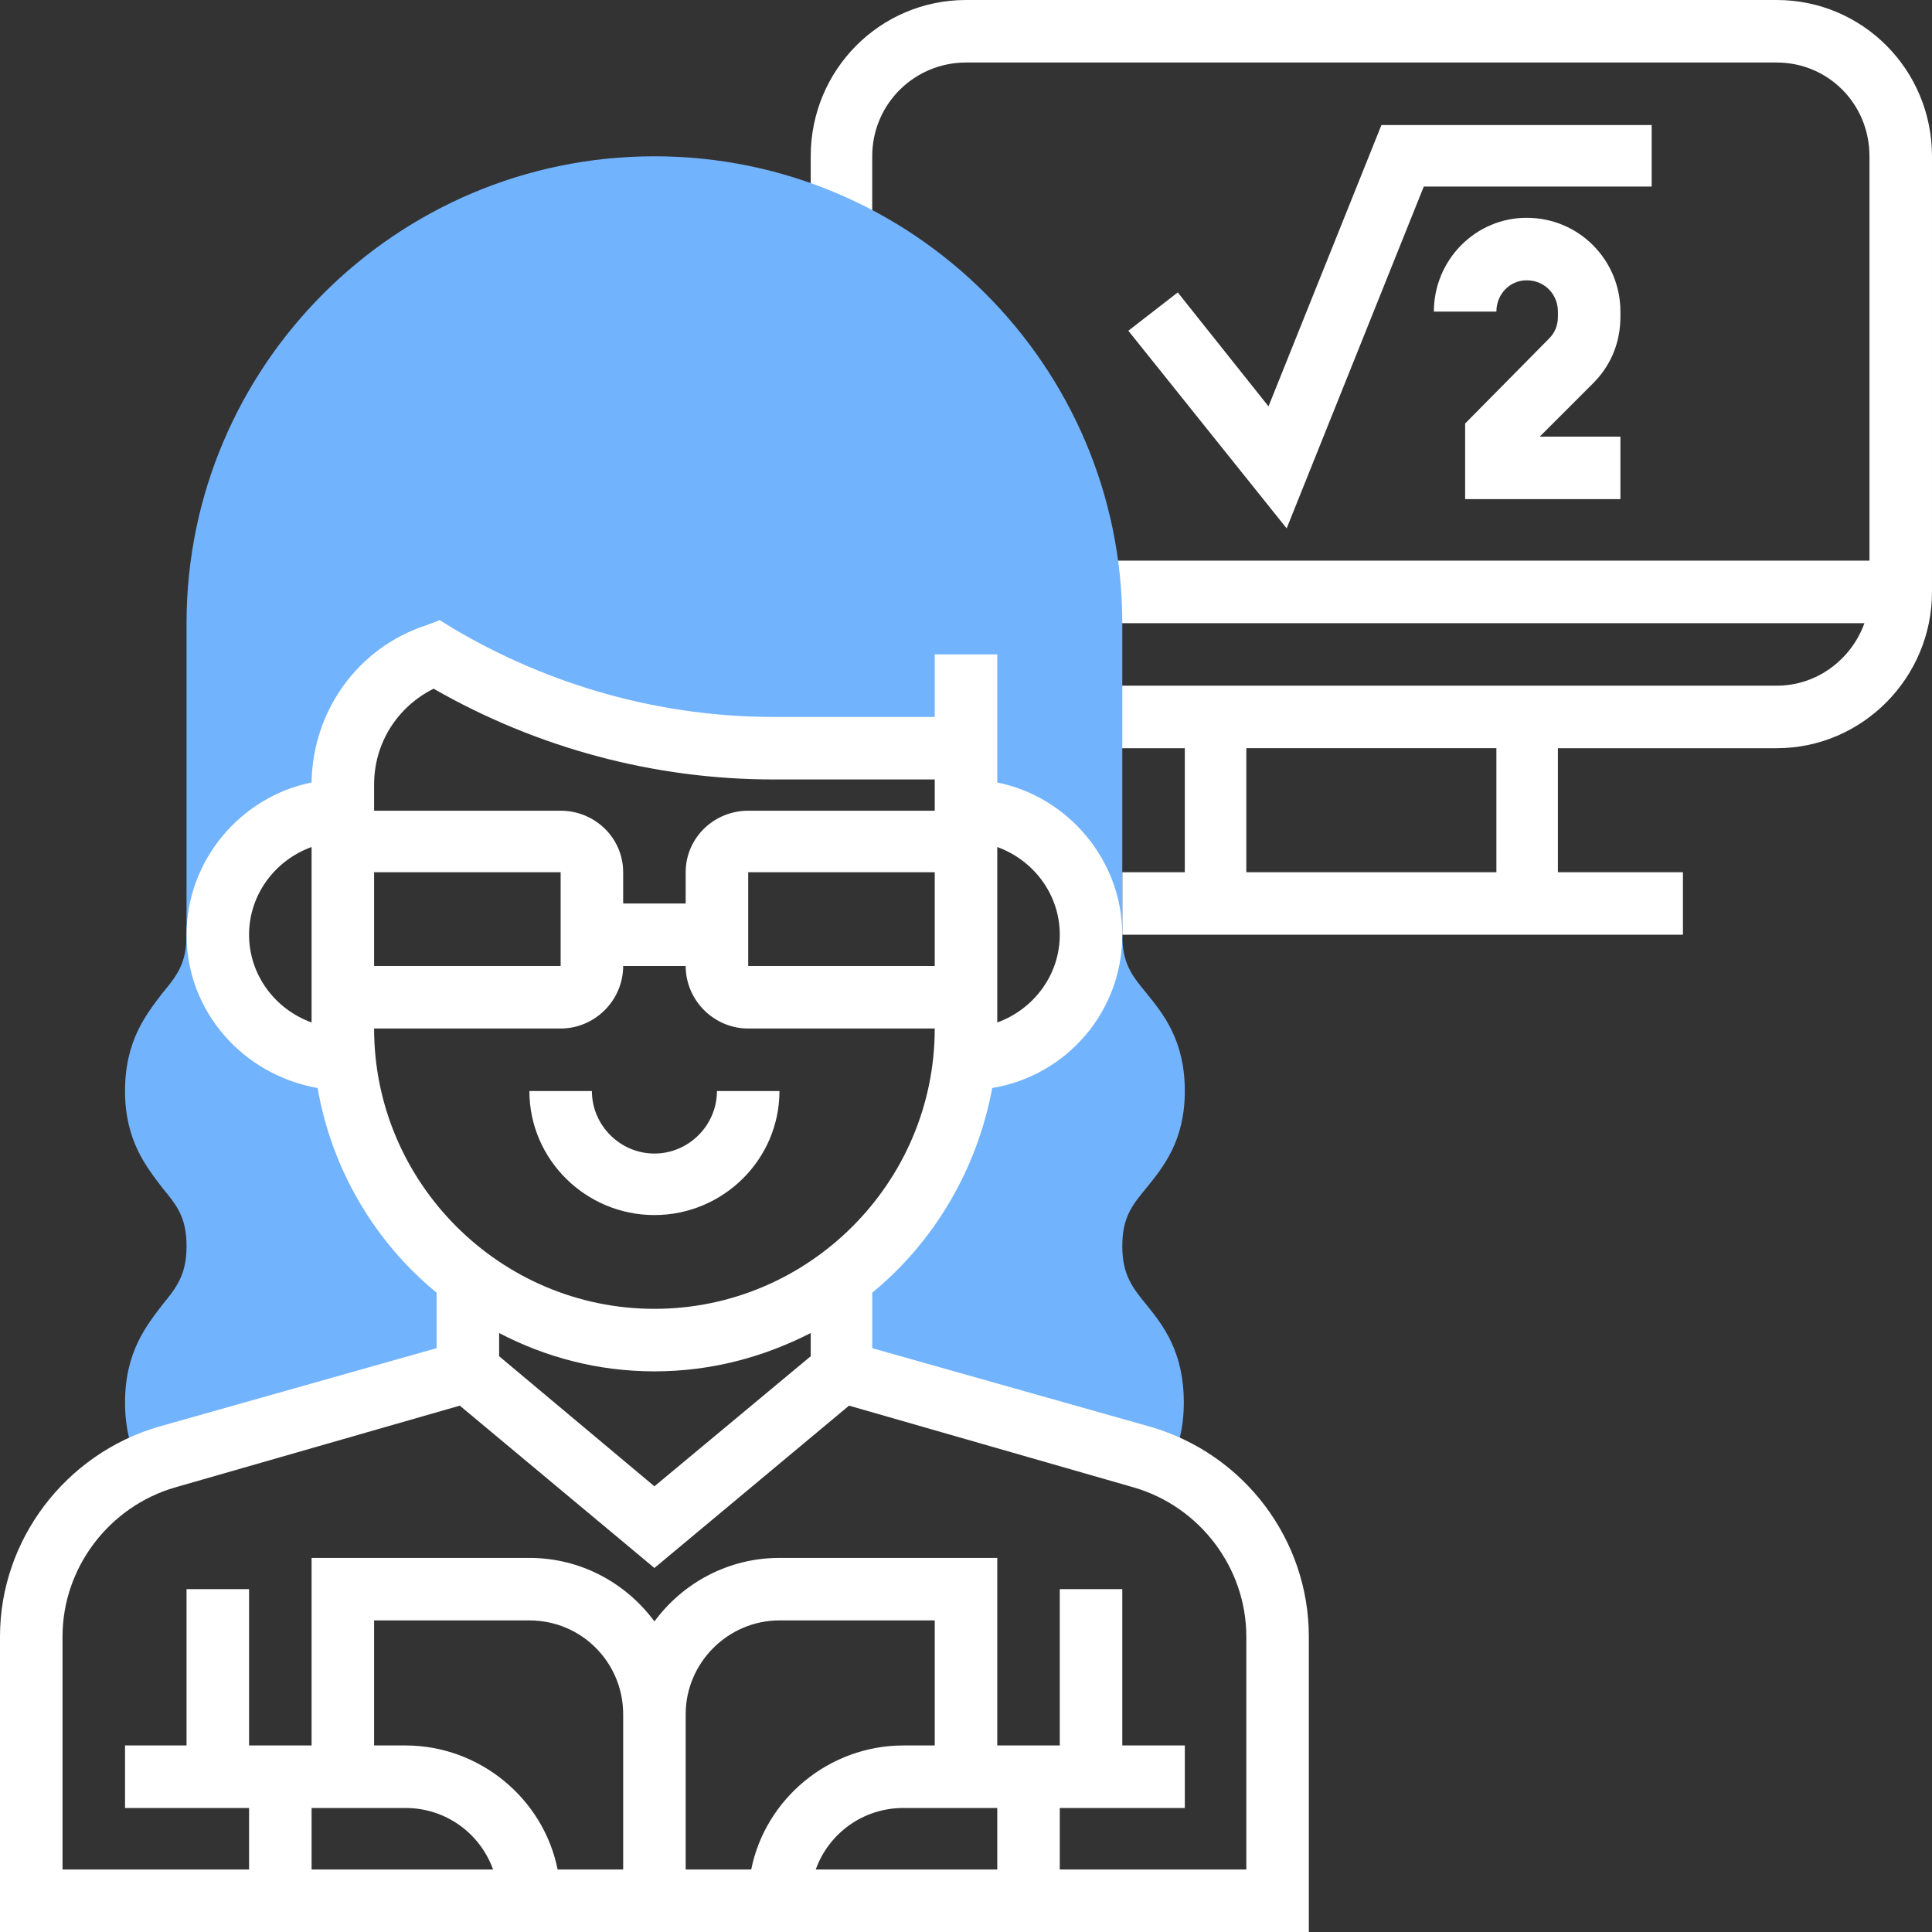 <?xml version="1.0" encoding="UTF-8"?>
<!DOCTYPE svg PUBLIC "-//W3C//DTD SVG 1.1//EN" "http://www.w3.org/Graphics/SVG/1.1/DTD/svg11.dtd">
<!-- Creator: CorelDRAW X8 -->
<svg xmlns="http://www.w3.org/2000/svg" xml:space="preserve" width="77px" height="77px" version="1.1" style="shape-rendering:geometricPrecision; text-rendering:geometricPrecision; image-rendering:optimizeQuality; fill-rule:evenodd; clip-rule:evenodd"
viewBox="0 0 1916 1916"
 xmlns:xlink="http://www.w3.org/1999/xlink">
 <rect x="0" y="0" width="1916" height="1916" fill="#333333" stroke="none"/>
 <defs>
  <style type="text/css">
   <![CDATA[
    .fil1 {fill:#72B3FD}
    .fil0 {fill:white}
   ]]>
  </style>
 </defs>
 <g id="Layer-147">
  <g id="_1685945942144">
   <g>
    <g>
     <path class="fil0" d="M1762 0l-804 0c-85,0 -154,69 -154,155l0 72 61 0 0 -72c0,-52 42,-93 93,-93l804 0c51,0 92,41 92,93l0 401 -772 0 0 62 767 0c-13,36 -47,62 -87,62l-680 0 0 62 93 0 0 123 -62 0 0 62 556 0 0 -62 -124 0 0 -123 217 0c85,0 154,-70 154,-155l0 -432c0,-86 -69,-155 -154,-155zm-278 865l-248 0 0 -123 248 0 0 123z"/>
     <path class="fil0" d="M1607 314l0 -5c0,-51 -41,-93 -93,-93 -51,0 -92,42 -92,93l62 0c0,-17 13,-31 30,-31 18,0 31,14 31,31l0 5c0,9 -3,16 -9,22l-83 84 0 75 154 0 0 -62 -80 0 53 -53c18,-18 27,-41 27,-66z"/>
     <polygon class="fil0" points="1638,124 1370,124 1258,403 1168,290 1119,328 1276,524 1412,185 1638,185 "/>
    </g>
    <path class="fil1" d="M124 1391c0,24 5,45 15,64 9,-4 17,-7 26,-10l299 -85 0 -93 0 0c-68,-50 -114,-128 -122,-216l-2 0c-68,0 -124,-55 -124,-124 0,-68 56,-123 124,-123l0 -26c0,-59 37,-110 93,-129 101,61 217,93 334,93l191 0 0 62c68,0 124,55 124,123 0,69 -56,124 -124,124l-1 0c-9,88 -55,166 -123,216l1 0 0 93 298 85c9,3 18,6 26,10 10,-19 15,-40 15,-64 0,-50 -20,-76 -37,-97 -14,-17 -24,-30 -24,-58 0,-28 9,-40 24,-58 17,-21 38,-47 38,-96 0,-50 -21,-76 -38,-97 -15,-18 -24,-30 -24,-58l0 -309c0,-255 -208,-463 -464,-463 -256,0 -464,208 -464,463l0 309c0,28 -9,40 -24,58 -16,21 -37,47 -37,97 0,49 21,75 37,96 15,18 24,30 24,58 0,28 -10,41 -24,58 -16,21 -37,47 -37,97z"/>
    <g>
     <path class="fil0" d="M649 1205c68,0 124,-55 124,-123l-62 0c0,34 -28,62 -62,62 -34,0 -62,-28 -62,-62l-62 0c0,68 56,123 124,123z"/>
     <path class="fil0" d="M1141 1415l-276 -78 0 -55c61,-50 104,-122 119,-203 73,-12 129,-75 129,-152 0,-74 -54,-137 -124,-151l0 -127 -62 0 0 62 -160 0c-112,0 -222,-31 -318,-88l-13 -8 -13 5c-68,22 -113,85 -114,156 -70,14 -124,77 -124,151 0,76 56,139 130,152 14,81 57,153 118,203l0 55 -276 78c-92,27 -157,112 -157,208l0 293 340 0 216 0 186 0 216 0 340 0 0 -293c0,-96 -64,-181 -157,-208zm-214 -457l-185 0 0 -93 185 0 0 93zm124 -31c0,40 -26,74 -62,87l0 -174c36,13 62,47 62,87zm-621 -244c103,59 219,90 337,90l160 0 0 31 -185 0c-34,0 -62,27 -62,61l0 31 -62 0 0 -31c0,-34 -28,-61 -62,-61l-185 0 0 -26c0,-41 23,-77 59,-95zm-59 182l185 0 0 93 -185 0 0 -93zm-124 62c0,-40 26,-74 62,-87l0 174c-36,-13 -62,-47 -62,-87zm124 93l185 0c34,0 62,-28 62,-62l62 0c0,34 28,62 62,62l185 0c0,153 -125,278 -278,278 -153,0 -278,-125 -278,-278zm278 340c56,0 108,-14 155,-38l0 23 -155 129 -154 -129 0 -23c46,24 98,38 154,38zm-309 494l-31 0 0 -61 93 0c40,0 74,25 87,61l-149 0zm278 0l-65 0c-14,-70 -77,-123 -151,-123l-31 0 0 -124 154 0c52,0 93,42 93,93l0 154zm62 0l0 -154c0,-51 42,-93 93,-93l154 0 0 124 -31 0c-74,0 -137,53 -151,123l-65 0zm129 0c13,-36 47,-61 87,-61l93 0 0 61 -31 0 -149 0zm427 0l-185 0 0 -61 124 0 0 -62 -62 0 0 -155 -62 0 0 155 -62 0 0 -186 -216 0c-51,0 -96,25 -124,63 -28,-38 -73,-63 -124,-63l-216 0 0 186 -62 0 0 -155 -62 0 0 155 -61 0 0 62 123 0 0 61 -185 0 0 -231c0,-68 46,-129 112,-148l282 -81 193 161 193 -161 282 81c66,19 112,80 112,148l0 231z"/>
    </g>
   </g>
  </g>
 </g>
</svg>

